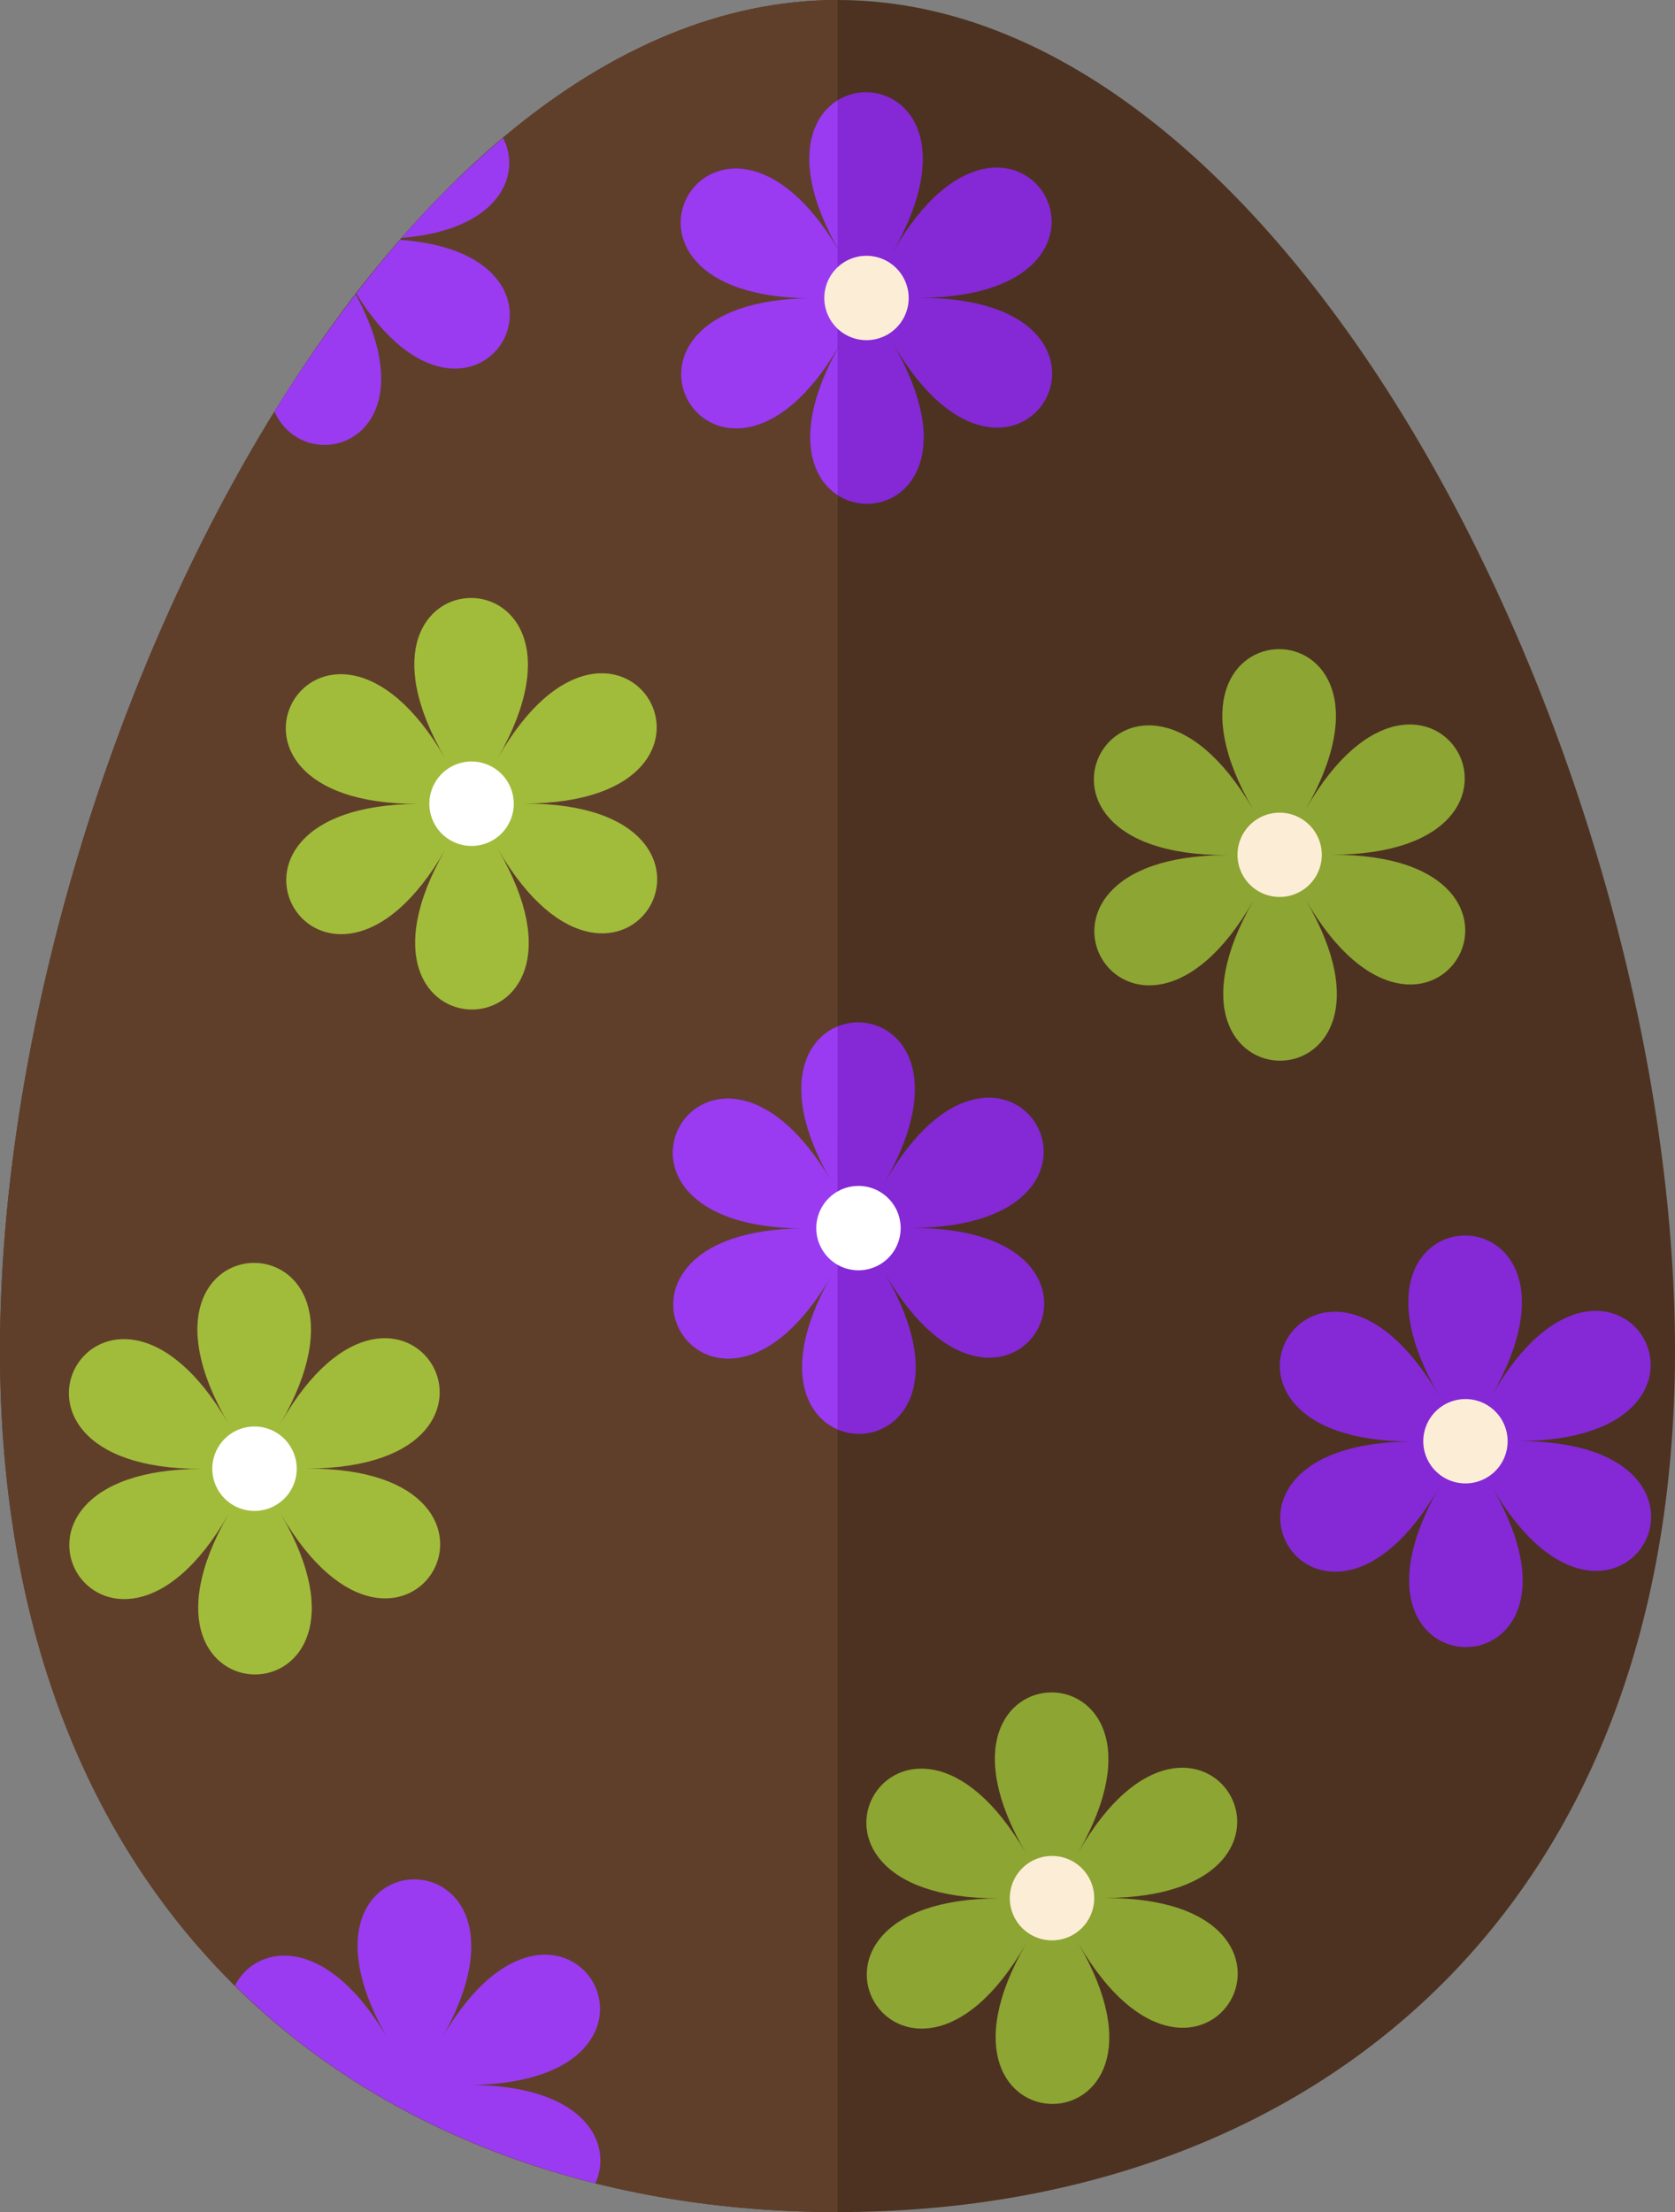 <svg xmlns="http://www.w3.org/2000/svg" width="817.9" height="1080" viewBox="0 0 817.9 1080"><rect x="0" y="0" width="817.9" height="1080" fill="#808080" stroke="none"/><g id="Слой_2" data-name="Слой 2"><g id="Easter20_145207665"><g id="Easter20_145207665-2" data-name="Easter20_145207665"><path d="M817.9 659.38C817.9 938.8 634.8 1080 409 1080S0 938.8.0 659.38 183.1.0 409 0 817.9 380 817.9 659.38z" fill="#4d3221"/><path d="M409 1080C183.1 1080 0 938.8.0 659.38S183.1.0 409 0z" fill="#603f2a"/><g id="flowers"><g id="right_flower" data-name="right flower"><path d="M410.32 167.89C350.43 272.26 277 146 397.27 145.59 277 146 349.64 19.23 410.15 123.22c-60.51-104 85.58-104.47 25.79-.09C495.73 18.75 569.17 145 448.83 145.42c120.34-.38 47.71 126.4-12.76 22.38C496.54 271.82 350.43 272.26 410.32 167.89z" fill="#8528d6"/><path d="M612 439.79c-59.85 104.35-133.3-21.91-13-22.31-120.29.4-47.66-126.35 12.86-22.36-60.52-104 85.6-104.5 25.78-.09 59.82-104.41 133.26 21.9 12.91 22.28 120.35-.38 47.72 126.37-12.77 22.36C698.29 543.68 552.18 544.14 612 439.79z" fill="#8da532"/><path d="M406.42 622c-59.89 104.33-133.34-21.9-13-22.3-120.32.4-47.68-126.37 12.86-22.36-60.54-104 85.54-104.51 25.78-.12 59.76-104.39 133.23 21.9 12.89 22.29 120.34-.39 47.71 126.38-12.77 22.38C492.64 725.9 346.53 726.34 406.42 622z" fill="#8528d6"/><path d="M500.9 949.14c-59.87 104.34-133.32-21.91-13-22.3-120.29.39-47.62-126.38 12.89-22.36-60.51-104 85.54-104.51 25.77-.12 59.77-104.39 133.24 21.9 12.89 22.3 120.35-.4 47.72 126.38-12.76 22.37C587.14 1053 441 1053.48 500.9 949.14z" fill="#8da532"/><path d="M702.8 726.06c-59.89 104.37-133.33-21.9-13-22.29-120.29.39-47.63-126.38 12.88-22.37-60.51-104 85.57-104.49 25.79-.1 59.78-104.39 133.22 21.91 12.88 22.29C861.65 703.21 789 830 728.54 726 789 830 642.91 830.43 702.8 726.06z" fill="#8528d6"/></g><g id="left_flowers" data-name="left flowers"><g><path d="M173.68 143.65A677.21 677.21.0 0 0 134 200.9C149.38 234.93 212.52 215.66 173.68 143.65z" fill="#9a3bf1"/><path d="M195.3 117.1c-7.3 8.39-14.42 17.19-21.37 26.23C231.79 236.05 298 124.39 195.3 117.1z" fill="#9a3bf1"/><path d="M196.09 116.16c48.61-4 58.6-31.49 49.56-48.82A456.16 456.16.0 0 0 196.09 116.16z" fill="#9a3bf1"/></g><path d="M228.3 1017.94c120.34-.37 46.89-126.67-12.85-22.27 59.74-104.4-86.34-103.91-25.82.1-30.94-53.19-65-46-74.88-26.34a354.92 354.92.0 0 0 61.72 48.7h.27-.24c34.58 21.52 73 37.49 114.2 47.77C299.44 1047.11 286.34 1017.75 228.3 1017.94z" fill="#9a3bf1"/><path d="M409 501.18c-17 7-28.21 32.35-2.71 76.17-60.54-104-133.18 22.76-12.86 22.36-120.32.4-46.87 126.63 13 22.3-25 43.41-14.16 68.64 2.55 75.85z" fill="#9a3bf1"/><path d="M111.5 739.43c-59.87 104.35-133.34-21.89-13-22.3-120.29.41-47.62-126.35 12.88-22.35-60.5-104 85.57-104.52 25.8-.12C196.9 590.26 270.37 716.58 150 717c120.37-.37 47.72 126.39-12.74 22.4C197.72 843.34 51.63 843.78 111.5 739.43z" fill="#a1bc3a"/><path d="M217.44 414.79c-59.89 104.37-133.33-21.89-13-22.3-120.32.41-47.66-126.35 12.88-22.34-60.54-104 85.54-104.52 25.79-.12 59.75-104.4 133.23 21.91 12.88 22.3 120.35-.39 47.68 126.36-12.77 22.38C303.66 518.69 157.55 519.16 217.44 414.79z" fill="#a1bc3a"/><g><path d="M409 121V49.08C394.62 58 387.07 82 409 121z" fill="#9a3bf1"/><path d="M409 170.41c-21.14 38.41-14 62.15.0 71.26z" fill="#9a3bf1"/><path d="M397.27 145.59c-119.39.4-47.9 124.68 11.7 24.46V121.33C348.73 21 277.76 146 397.27 145.59z" fill="#9a3bf1"/></g></g><g id="dot"><path d="M144.89 717a20.61 20.61.0 1 1-20.65-20.55A20.64 20.64.0 0 1 144.89 717z" fill="#fff"/><path d="M443.71 145.42A20.6 20.6.0 1 1 423 124.88 20.64 20.64.0 0 1 443.71 145.42z" fill="#fcedd7"/><path d="M645.43 417.31a20.58 20.58.0 1 1-20.64-20.55A20.63 20.63.0 0 1 645.43 417.31z" fill="#fcedd7"/><path d="M250.87 392.33a20.61 20.61.0 1 1-20.68-20.54A20.62 20.62.0 0 1 250.87 392.33z" fill="#fff"/><path d="M439.79 599.54A20.6 20.6.0 1 1 419.13 579 20.61 20.61.0 0 1 439.79 599.54z" fill="#fff"/><path d="M534.31 926.67a20.61 20.61.0 1 1-20.67-20.55A20.6 20.6.0 0 1 534.31 926.67z" fill="#fcedd7"/><path d="M736.17 703.61a20.59 20.59.0 1 1-20.65-20.55A20.58 20.58.0 0 1 736.17 703.61z" fill="#fcedd7"/></g></g></g></g></g></svg>